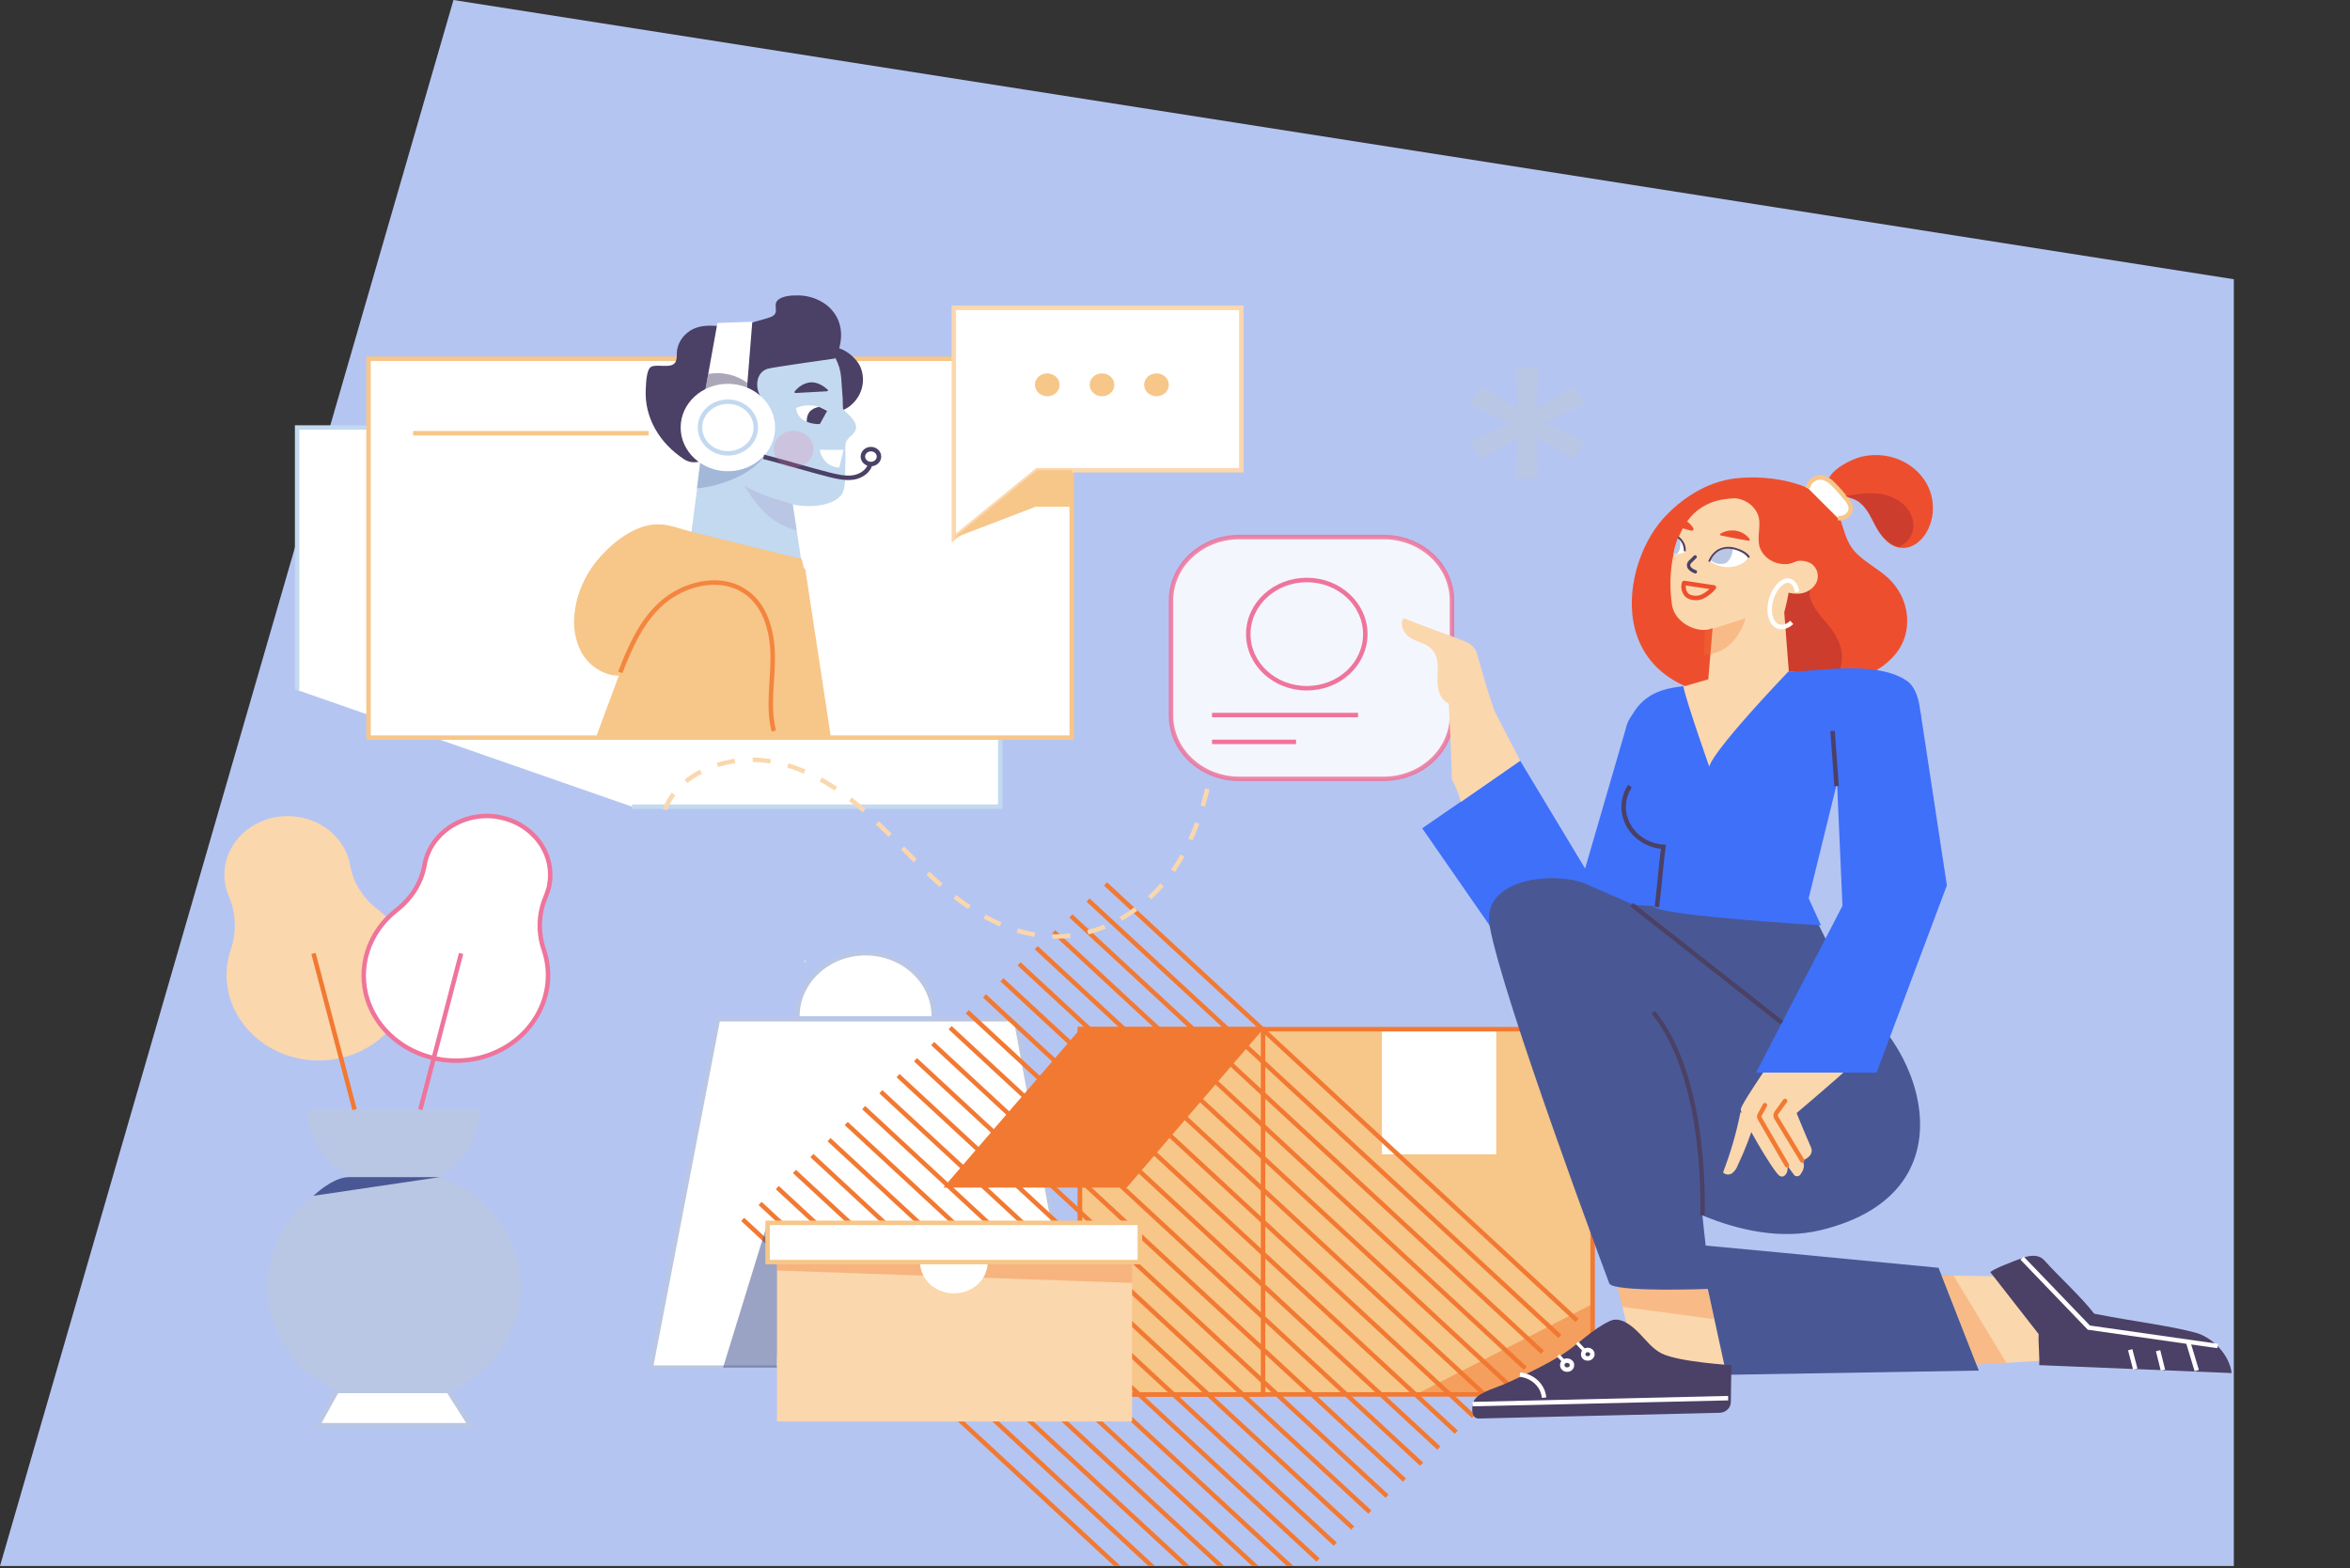 <svg width="526" height="351" viewBox="0 0 526 351" fill="none" xmlns="http://www.w3.org/2000/svg">
<rect x="0" y="0" width="526" height="351" fill="#333333" stroke="none"/>
<path d="M101.5 0L500 62.5V350.5H0L101.5 0Z" fill="#B5C5F2"/>
<g clip-path="url(#clip0_221_109)">
<path d="M145.682 306.095L160.7 228.123H227.38L241.737 306.095H145.682Z" fill="white" stroke="#B9C6E4" stroke-miterlimit="10"/>
<path d="M178.481 227.456C178.481 219.675 185.33 213.34 193.74 213.34C202.15 213.34 208.998 219.675 208.998 227.456" fill="white"/>
<path d="M178.481 227.456C178.481 219.675 185.33 213.34 193.74 213.34C202.15 213.34 208.998 219.675 208.998 227.456" stroke="#B9C6E4" stroke-miterlimit="10"/>
<path d="M318.33 185.386L340.256 170.269L354.794 194.389L363.865 163.211C364.346 160.766 366.028 158.709 368.43 157.542L385.731 154.93L376.901 223.177L358.519 226.678L335.991 210.839L318.33 185.386Z" fill="#3F70F9"/>
<path d="M339.415 107.08L339.836 97.854L331.486 102.8L328.963 98.855L337.794 94.686L328.963 90.463L331.426 86.517L339.776 91.519L339.415 82.293H344.281L343.861 91.519L352.211 86.517L354.674 90.463L345.783 94.631L354.674 98.799L352.211 102.745L343.861 97.854L344.281 107.08H339.415Z" fill="#B9C6E4"/>
<path d="M422.315 306.54C422.315 306.54 457.938 304.539 459.019 304.428C459.56 304.372 458.478 299.426 460.761 297.426L456.916 285.81C456.916 285.81 426.7 285.366 426.22 285.31C425.499 285.143 420.873 306.262 422.315 306.54Z" fill="#FBD7AD"/>
<path d="M356.476 230.346H241.737V312.097H356.476V230.346Z" fill="#F7C689" stroke="#F27932" stroke-miterlimit="10"/>
<path d="M334.91 230.902H309.319V258.356H334.91V230.902Z" fill="white"/>
<path d="M282.707 230.346H241.737V312.097H282.707V230.346Z" fill="#F7C689" stroke="#F27932" stroke-miterlimit="10"/>
<path d="M352.992 295.536L247.444 197.834" stroke="#F27932" stroke-miterlimit="10"/>
<path d="M349.147 299.093L243.54 201.447" stroke="#F27932" stroke-miterlimit="10"/>
<path d="M345.242 302.65L239.695 205.004" stroke="#F27932" stroke-miterlimit="10"/>
<path d="M341.398 306.262L235.851 208.56" stroke="#F27932" stroke-miterlimit="10"/>
<path d="M337.553 309.819L231.946 212.117" stroke="#F27932" stroke-miterlimit="10"/>
<path d="M333.648 313.376L228.101 215.73" stroke="#F27932" stroke-miterlimit="10"/>
<path d="M329.804 316.988L224.257 219.286" stroke="#F27932" stroke-miterlimit="10"/>
<path d="M325.959 320.545L220.352 222.899" stroke="#F27932" stroke-miterlimit="10"/>
<path d="M322.054 324.102L216.507 226.456" stroke="#F27932" stroke-miterlimit="10"/>
<path d="M318.209 327.714L212.662 230.013" stroke="#F27932" stroke-miterlimit="10"/>
<path d="M314.365 331.271L208.758 233.569" stroke="#F27932" stroke-miterlimit="10"/>
<path d="M310.46 334.883L204.913 237.182" stroke="#F27932" stroke-miterlimit="10"/>
<path d="M306.616 338.44L201.009 240.739" stroke="#F27932" stroke-miterlimit="10"/>
<path d="M302.771 341.997L197.164 244.351" stroke="#F27932" stroke-miterlimit="10"/>
<path d="M298.867 345.609L193.319 247.908" stroke="#F27932" stroke-miterlimit="10"/>
<path d="M295.022 349.166L189.415 251.465" stroke="#F27932" stroke-miterlimit="10"/>
<path d="M291.178 352.723L185.57 255.077" stroke="#F27932" stroke-miterlimit="10"/>
<path d="M287.273 356.335L181.726 258.634" stroke="#F27932" stroke-miterlimit="10"/>
<path d="M283.428 359.892L177.82 262.191" stroke="#F27932" stroke-miterlimit="10"/>
<path d="M279.583 363.449L173.976 265.803" stroke="#F27932" stroke-miterlimit="10"/>
<path d="M275.678 367.062L170.131 269.36" stroke="#F27932" stroke-miterlimit="10"/>
<path d="M271.834 370.618L166.227 272.917" stroke="#F27932" stroke-miterlimit="10"/>
<path d="M211.16 265.803H252.19L282.706 230.346H241.737L211.16 265.803Z" fill="#F27932"/>
<path opacity="0.5" d="M356.476 291.868L316.828 312.153H356.476V291.868Z" fill="#F27932"/>
<path d="M361.702 277.029C362.363 276.807 433.909 283.754 433.909 283.754L442.92 306.762L365.967 308.04" fill="#495894"/>
<path d="M358.519 273.528C358.519 273.528 364.826 299.537 365.127 300.482C365.307 300.982 367.71 305.984 369.992 307.763L386.512 308.04C386.512 308.04 379.424 275.64 379.424 275.14C379.424 274.473 358.579 272.139 358.519 273.528Z" fill="#FBD7AD"/>
<path d="M387.533 305.54C387.533 305.54 387.473 308.485 387.473 309.485L387.413 313.82C387.413 315.098 386.272 316.21 384.83 316.21L331.005 317.488C329.023 317.544 329.383 314.209 330.104 313.209C331.365 311.43 335.33 310.486 337.313 309.541C341.518 307.596 345.723 305.651 349.627 303.205C353.412 300.816 356.295 297.537 360.38 295.647C362.783 294.536 365.426 296.87 366.988 298.481C368.55 300.093 369.872 301.872 371.914 302.927C375.879 304.873 387.533 305.54 387.533 305.54Z" fill="#4B4065"/>
<path d="M329.623 314.265L386.812 312.931" stroke="white" stroke-miterlimit="10"/>
<path d="M340.196 307.651C343.08 307.985 345.363 310.097 345.603 312.82" stroke="white" stroke-miterlimit="10"/>
<path d="M354.373 303.039C354.373 302.538 354.914 302.094 355.454 302.149C355.995 302.149 356.476 302.65 356.416 303.15C356.416 303.65 355.875 304.095 355.334 304.039C354.794 304.039 354.373 303.65 354.373 303.15V303.039Z" stroke="white" stroke-miterlimit="10"/>
<path d="M349.688 305.484C349.688 304.928 350.228 304.484 350.829 304.539C351.43 304.595 351.91 305.039 351.85 305.595C351.85 306.151 351.309 306.595 350.709 306.54C350.168 306.54 349.688 306.095 349.688 305.595V305.484Z" stroke="white" stroke-miterlimit="10"/>
<path d="M350.048 304.706L348.786 303.372" stroke="white" stroke-width="0.75" stroke-miterlimit="10"/>
<path d="M354.673 302.316L352.991 300.538" stroke="white" stroke-width="0.75" stroke-miterlimit="10"/>
<path d="M499.508 307.318L456.436 305.54C456.556 303.594 456.196 300.482 456.316 298.593L445.503 284.754C445.743 284.199 450.549 282.309 452.591 281.587C454.394 280.92 456.316 280.697 457.577 282.087C461.182 286.088 465.627 290.034 468.751 294.035C478.543 295.925 485.151 296.647 491.158 298.204C495.243 299.204 499.027 303.261 499.508 307.318Z" fill="#4B4065"/>
<path d="M407.657 154.763C415.767 152.651 425.859 149.206 426.82 140.314C427.241 136.312 425.739 132.311 422.675 129.421C420.032 126.92 416.308 125.364 414.325 122.363C413.124 120.529 412.643 118.306 411.922 116.25C408.799 108.08 396.424 106.135 388.314 107.08C381.886 107.858 376.119 111.748 372.154 116.194C362.062 127.587 358.338 157.375 394.561 156.319C398.947 156.208 403.392 155.875 407.657 154.763Z" fill="#ED4F2E"/>
<path d="M406.035 130.588C403.212 133.2 407.117 137.424 408.919 139.536C411.502 142.592 413.184 145.927 411.802 149.928C409.399 156.875 401.169 157.653 394.501 156.153C392.159 155.653 389.876 154.43 388.614 152.485C386.932 149.817 387.593 146.427 388.614 143.426C389.576 140.592 390.777 137.757 392.94 135.534C394.441 133.923 396.484 132.756 398.767 132.255C399.848 132.033 400.809 132.311 401.89 132.2C403.212 132.089 404.714 131.199 405.915 130.755" fill="#CC3D2E"/>
<path d="M384.169 112.137C387.113 111.081 390.957 112.137 392.159 115.027C393.661 118.639 389.876 122.474 392.099 125.975C393.12 127.587 395.102 128.587 397.145 128.476C397.505 128.476 397.565 127.92 397.145 127.92C395.222 128.032 393.42 127.087 392.519 125.531C391.498 123.697 392.219 121.585 392.699 119.751C393.12 118.028 393.42 116.194 392.579 114.527C391.918 113.249 390.717 112.248 389.335 111.748C387.653 111.137 385.731 111.081 384.049 111.692C383.628 111.748 383.809 112.304 384.169 112.137Z" fill="#ED4F2E"/>
<path d="M416.789 102.189C423.637 100.633 430.605 104.468 432.287 110.859C432.948 113.415 432.708 116.083 431.566 118.473C430.545 120.64 428.443 122.696 425.86 122.641C422.976 122.585 420.994 120.029 419.732 117.639C418.831 115.916 417.99 113.971 416.428 112.637C414.626 111.081 412.163 111.359 410.361 109.97C406.276 106.802 413.845 102.856 416.789 102.189Z" fill="#ED4F2E"/>
<path d="M404.654 109.247C404.835 107.747 406.276 106.691 407.838 106.857C407.898 106.857 408.018 106.857 408.078 106.913C409.04 107.246 409.821 107.747 410.421 108.469C411.442 109.469 412.344 110.525 413.245 111.637C413.785 112.193 414.146 112.915 414.266 113.638C414.326 114.916 413.185 115.972 411.803 115.972C411.683 115.972 411.503 115.972 411.382 115.972" fill="white"/>
<path d="M404.654 109.247C404.835 107.747 406.276 106.691 407.838 106.857C407.898 106.857 408.018 106.857 408.078 106.913C409.04 107.246 409.821 107.747 410.421 108.469C411.442 109.469 412.344 110.525 413.245 111.637C413.785 112.193 414.146 112.915 414.266 113.638C414.326 114.916 413.185 115.972 411.803 115.972C411.683 115.972 411.503 115.972 411.382 115.972" stroke="#F7C689" stroke-miterlimit="10"/>
<path d="M412.943 111.026C414.145 111.359 415.406 111.637 416.428 112.526C417.989 113.86 418.83 115.805 419.732 117.528C420.873 119.64 422.555 121.863 424.958 122.419C426.82 121.641 428.082 119.973 428.262 118.084C428.382 116.194 427.601 114.305 426.159 112.971C424.657 111.637 422.795 110.803 420.813 110.525C418.17 110.192 415.526 110.581 412.943 111.026Z" fill="#CC3D2E"/>
<path d="M385.191 111.859C382.067 112.471 379.364 114.193 377.682 116.639C375.94 119.028 375.038 121.918 374.438 124.753C373.777 128.31 373.717 131.922 374.258 135.479C374.978 139.703 380.445 141.981 383.328 140.592L382.367 152.04L374.678 154.263L382.728 173.715L399.127 167.046L404.474 150.651L400.389 150.262L399.368 137.035C399.308 137.035 408.258 107.969 385.191 111.859Z" fill="#FBD7AD"/>
<path d="M397.625 127.976C398.706 127.031 399.968 126.309 401.289 125.809C402.671 125.308 404.233 125.42 405.494 126.198C406.816 127.198 407.237 128.921 406.576 130.366C405.855 131.811 404.353 132.756 402.671 132.867C400.989 132.978 399.307 132.533 397.985 131.533" fill="#FBD7AD"/>
<path d="M382.607 125.531C383.148 123.864 384.65 122.974 386.452 122.696C388.374 122.474 390.237 123.197 391.378 124.642C390.717 126.031 388.915 126.809 387.233 126.92C385.551 127.031 383.929 126.531 382.607 125.531Z" fill="white"/>
<path d="M382.908 125.253C382.908 125.308 382.968 125.308 382.968 125.364C383.208 125.809 385.191 126.753 386.512 125.864C387.413 125.253 388.014 123.308 387.774 122.641C386.752 122.363 385.551 122.808 384.65 123.308C384.229 123.53 382.668 124.642 382.908 125.253Z" fill="#B9C6E4"/>
<path d="M382.847 125.586C383.208 124.586 383.928 123.752 384.95 123.197C385.731 122.808 386.692 122.696 387.533 122.863C388.374 122.974 389.155 123.252 389.876 123.641C390.416 123.919 390.897 124.308 391.197 124.753C391.317 124.975 391.738 124.753 391.618 124.53C391.017 123.586 389.755 123.03 388.674 122.696C387.232 122.196 385.61 122.307 384.349 123.085C383.448 123.697 382.787 124.53 382.427 125.475C382.306 125.753 382.727 125.864 382.847 125.586Z" fill="#4B4065"/>
<path d="M391.377 120.751C390.717 119.862 389.755 119.251 388.614 119.028C387.473 118.806 386.271 119.028 385.25 119.64C387.413 120.029 389.215 120.362 391.377 120.751Z" fill="#ED4F2E"/>
<path d="M385.19 119.862C385.07 119.806 384.95 119.695 385.01 119.584C385.01 119.529 385.07 119.473 385.13 119.417C386.151 118.806 387.473 118.584 388.675 118.806C389.876 119.028 390.897 119.695 391.618 120.64C391.678 120.751 391.678 120.862 391.558 120.974C391.498 121.029 391.438 121.029 391.378 121.029C390.296 120.862 389.275 120.64 388.314 120.473C387.353 120.307 386.272 120.029 385.19 119.862ZM388.675 119.306L388.494 119.251C387.653 119.084 386.752 119.195 385.911 119.529L388.254 119.973L390.657 120.418C390.236 119.862 389.516 119.473 388.675 119.306Z" fill="#ED4F2E"/>
<path d="M402.251 132.478C402.011 130.588 400.749 129.532 399.428 130.088C398.106 130.644 396.784 132.533 396.304 134.645C395.823 136.757 396.244 138.813 397.265 139.758C398.286 140.703 399.788 140.481 401.05 139.313" stroke="white" stroke-miterlimit="10"/>
<path d="M379.423 124.642L378.462 125.586C378.222 125.753 378.041 126.031 377.981 126.253C377.861 126.642 378.041 127.087 378.402 127.365C378.702 127.643 379.123 127.865 379.483 127.976" stroke="#4B4065" stroke-width="0.75" stroke-linecap="round" stroke-linejoin="round"/>
<path d="M376.96 130.477L383.628 131.477C382.908 132.366 382.006 133.089 380.925 133.589C379.904 133.978 378.763 133.923 377.861 133.422C376.96 132.867 376.6 131.422 376.96 130.477Z" stroke="#ED4F2E" stroke-linecap="round" stroke-linejoin="round"/>
<path d="M377.38 116.805C377.14 117.194 376.9 117.639 376.72 118.084L378.522 118.584C378.642 118.639 378.762 118.528 378.762 118.417C378.762 118.362 378.762 118.306 378.762 118.25C378.462 117.695 377.981 117.194 377.38 116.805Z" fill="#ED4F2E"/>
<path d="M378.462 118.751C377.801 118.584 377.2 118.417 376.66 118.25C376.6 118.25 376.54 118.195 376.479 118.139C376.479 118.084 376.479 118.028 376.479 117.973C376.66 117.583 376.9 117.139 377.14 116.694C377.2 116.639 377.2 116.583 377.321 116.583C377.381 116.583 377.441 116.583 377.501 116.639C378.101 117.028 378.642 117.583 379.003 118.195C379.123 118.417 379.063 118.639 378.822 118.751C378.702 118.806 378.582 118.806 378.462 118.751ZM377.08 117.917L378.582 118.306C378.282 117.861 377.921 117.472 377.501 117.139C377.321 117.417 377.2 117.639 377.08 117.917Z" fill="#ED4F2E"/>
<path d="M375.639 120.362C375.278 121.529 374.918 122.696 374.678 123.919V124.03C375.519 124.141 376.42 123.919 377.141 123.53C377.081 122.307 376.54 121.196 375.639 120.362Z" fill="white"/>
<path d="M375.339 123.975C375.759 123.53 376.059 122.974 376.059 122.363C376.18 121.752 376.12 121.085 375.819 120.529C375.759 120.529 375.639 120.418 375.579 120.418C375.098 121.585 374.738 122.807 374.558 124.03C374.858 124.086 375.098 124.03 375.339 123.975Z" fill="#B9C6E4"/>
<path d="M375.579 120.473C376.42 121.14 376.901 122.196 376.901 123.252C376.901 123.363 377.021 123.419 377.141 123.419C377.261 123.419 377.321 123.308 377.321 123.252C377.381 122.085 376.841 120.974 375.88 120.195C375.82 120.14 375.639 120.14 375.579 120.195C375.519 120.251 375.519 120.418 375.579 120.473Z" fill="#4B4065"/>
<path opacity="0.85" d="M277.421 120.196H309.68C318.15 120.196 324.998 126.531 324.998 134.367V160.154C324.998 167.99 318.15 174.326 309.68 174.326H277.421C268.951 174.326 262.103 167.99 262.103 160.154V134.367C262.103 126.531 268.951 120.196 277.421 120.196Z" fill="white" stroke="#EF749B" stroke-miterlimit="10"/>
<path d="M292.499 154.041C299.732 154.041 305.595 148.617 305.595 141.925C305.595 135.234 299.732 129.81 292.499 129.81C285.266 129.81 279.403 135.234 279.403 141.925C279.403 148.617 285.266 154.041 292.499 154.041Z" stroke="#EF749B" stroke-miterlimit="10"/>
<path d="M271.293 166.045H290.096" stroke="#EF749B" stroke-miterlimit="10"/>
<path d="M271.293 160.043H303.972" stroke="#EF749B" stroke-miterlimit="10"/>
<path d="M340.257 170.269L334.49 159.098C332.567 153.43 331.666 150.095 330.645 146.427C330.285 145.149 329.323 144.093 328.002 143.593C323.496 141.814 318.691 140.203 314.245 138.369C313.044 139.591 314.245 141.925 315.747 142.815C317.249 143.704 319.171 143.982 320.373 145.204C322.055 146.816 321.874 149.373 321.754 151.596C321.634 153.819 322.115 156.486 324.277 157.487C324.277 157.487 324.938 169.769 324.938 174.382C325.839 175.993 326.5 177.716 326.981 179.494" fill="#FBD7AD"/>
<path opacity="0.3" d="M381.647 141.259L390.717 138.369C390.717 138.369 388.855 146.26 381.406 146.594" fill="#F27932"/>
<path d="M66.507 154.43V95.687H223.896V180.55H141.477" fill="white"/>
<path d="M66.507 154.43V95.687H223.896V180.55H141.477" stroke="#C2D9F0" stroke-miterlimit="10"/>
<path d="M239.875 80.292H82.485V165.1H239.875V80.292Z" fill="white" stroke="#F7C689" stroke-miterlimit="10"/>
<path d="M192.539 82.015C193.92 85.183 192.959 88.795 190.136 90.963C188.634 92.074 186.591 92.63 184.849 91.907C183.107 91.185 182.266 89.296 181.906 87.517C181.365 84.85 181.245 79.737 184.309 78.125C187.372 76.513 191.337 79.514 192.539 82.015Z" fill="#4B4065"/>
<path d="M153.19 131.088L157.996 94.409L156.855 93.297C151.929 88.629 152.049 81.126 157.095 76.624C159.558 74.401 162.862 73.179 166.346 73.29L175.838 73.512C182.386 73.679 187.732 78.403 188.273 84.405C188.393 86.072 188.513 87.684 188.633 89.351C188.633 90.074 188.633 90.74 188.693 91.463C188.873 92.13 192.237 94.131 191.517 96.242C191.216 96.854 190.796 97.354 190.255 97.743C189.054 98.799 189.174 99.855 189.234 101.244C189.234 102.745 189.234 104.245 189.174 105.746C189.114 107.246 189.294 109.692 188.213 110.914C185.509 113.971 178.841 113.36 177.46 112.859L181.124 137.424C181.064 137.424 157.035 146.538 153.19 131.088Z" fill="#C2D9F0"/>
<path d="M178.061 87.684C179.983 85.183 182.746 85.016 185.089 87.295C182.746 87.462 180.403 87.573 178.061 87.684Z" fill="#4B4065"/>
<path d="M178.301 87.795C179.022 86.739 180.164 86.072 181.485 85.906C182.807 85.961 184.068 86.517 184.909 87.462L185.09 87.128C182.747 87.239 180.404 87.406 178.061 87.517C177.761 87.517 177.761 87.962 178.061 87.962C180.404 87.851 182.747 87.684 185.09 87.573C185.21 87.573 185.33 87.462 185.33 87.35C185.33 87.295 185.33 87.239 185.27 87.239C184.249 86.294 182.927 85.516 181.425 85.572C179.984 85.739 178.722 86.517 177.881 87.628C177.701 87.851 178.121 88.017 178.301 87.795Z" fill="#4B4065"/>
<path d="M183.587 94.909L185.149 91.908C183.107 90.574 180.463 90.351 178.181 91.296C178.481 94.131 181.184 94.909 183.587 94.909Z" fill="white"/>
<path d="M185.149 91.963C184.548 91.63 183.947 91.352 183.347 91.074C182.506 91.185 181.725 91.574 181.184 92.186C180.704 92.852 180.523 93.63 180.583 94.409C181.545 94.797 182.566 94.964 183.527 94.909L185.149 91.963Z" fill="#4B4065"/>
<path d="M153.131 102.8C147.604 99.188 144.18 93.408 144.541 87.073C144.601 86.017 144.661 82.904 145.622 82.182C146.583 81.459 149.106 82.237 150.428 81.682C151.869 81.07 151.329 79.459 151.569 78.236C151.929 76.291 153.251 74.568 155.173 73.623C157.336 72.623 159.739 72.845 162.022 73.123C164.064 73.29 166.107 73.012 168.029 72.29C168.81 72.012 171.994 71.234 172.775 70.844C174.637 69.9 172.775 68.232 174.216 67.065C175.238 66.287 176.86 66.121 178.061 66.121C180.584 66.009 183.047 66.787 184.969 68.232C190.436 72.623 187.612 79.125 186.892 80.237C186.892 80.237 172.534 82.237 171.693 82.571C169.23 83.46 169.05 86.517 170.071 88.462C170.492 89.24 171.093 89.907 171.513 90.629C172.054 91.352 172.294 92.186 172.174 93.075C171.813 95.075 169.411 94.297 167.909 94.964C166.227 95.742 164.725 96.743 163.463 97.965C161.962 99.355 160.64 100.966 158.898 102.189C157.336 103.412 154.993 104.023 153.131 102.8Z" fill="#4B4065"/>
<path opacity="0.26" d="M170.912 102.245C168.269 106.19 161 108.914 155.954 109.303L156.675 103.301C160.94 102.689 166.707 102.912 170.912 102.245Z" fill="#495894"/>
<path d="M156.795 93.297L160.579 72.29L168.389 72.012C168.389 72.012 166.767 92.575 166.707 92.297C166.647 92.019 156.795 93.297 156.795 93.297Z" fill="white"/>
<path opacity="0.46" d="M160.82 83.516C160.039 83.516 159.258 83.571 158.537 83.683L156.795 93.297C156.795 93.297 166.587 92.074 166.647 92.297C166.647 92.408 166.947 89.407 167.248 85.683C165.445 84.349 163.163 83.571 160.82 83.516Z" fill="#4B4065"/>
<path d="M178.301 118.695C172.775 117.306 169.411 113.415 166.647 108.747C169.951 110.692 173.676 111.748 177.4 112.86L178.301 118.695Z" fill="#B9C6E4"/>
<path d="M162.922 105.468C168.762 105.468 173.495 101.089 173.495 95.687C173.495 90.285 168.762 85.906 162.922 85.906C157.083 85.906 152.35 90.285 152.35 95.687C152.35 101.089 157.083 105.468 162.922 105.468Z" fill="white"/>
<path d="M162.922 101.467C166.373 101.467 169.17 98.879 169.17 95.687C169.17 92.495 166.373 89.907 162.922 89.907C159.472 89.907 156.675 92.495 156.675 95.687C156.675 98.879 159.472 101.467 162.922 101.467Z" fill="white" stroke="#C2D9F0" stroke-miterlimit="10"/>
<path d="M170.912 102.245C175.778 103.467 180.764 105.023 185.57 106.246C187.372 106.691 189.234 107.135 191.036 106.857C192.839 106.58 194.641 105.301 194.821 103.578" stroke="#4B4065" stroke-miterlimit="10"/>
<path d="M194.941 103.856C195.936 103.856 196.743 103.11 196.743 102.189C196.743 101.268 195.936 100.522 194.941 100.522C193.946 100.522 193.139 101.268 193.139 102.189C193.139 103.11 193.946 103.856 194.941 103.856Z" stroke="#4B4065" stroke-miterlimit="10"/>
<path opacity="0.21" d="M177.641 104.634C180.096 104.634 182.086 102.793 182.086 100.522C182.086 98.25 180.096 96.409 177.641 96.409C175.186 96.409 173.195 98.25 173.195 100.522C173.195 102.793 175.186 104.634 177.641 104.634Z" fill="#EF749B"/>
<path d="M277.841 68.899H213.504V103.301V105.246V120.418L232.126 105.246H277.841V68.899Z" fill="white" stroke="#FBD7AD" stroke-miterlimit="10"/>
<path d="M234.409 88.684C235.935 88.684 237.172 87.54 237.172 86.128C237.172 84.716 235.935 83.571 234.409 83.571C232.883 83.571 231.646 84.716 231.646 86.128C231.646 87.54 232.883 88.684 234.409 88.684Z" fill="#F7C689"/>
<path d="M246.664 88.684C248.19 88.684 249.427 87.54 249.427 86.128C249.427 84.716 248.19 83.571 246.664 83.571C245.138 83.571 243.9 84.716 243.9 86.128C243.9 87.54 245.138 88.684 246.664 88.684Z" fill="#F7C689"/>
<path d="M258.858 88.684C260.384 88.684 261.621 87.54 261.621 86.128C261.621 84.716 260.384 83.571 258.858 83.571C257.332 83.571 256.095 84.716 256.095 86.128C256.095 87.54 257.332 88.684 258.858 88.684Z" fill="#F7C689"/>
<path d="M452.592 281.587L467.55 297.148L496.385 301.26" stroke="white" stroke-miterlimit="10"/>
<path d="M484.129 306.651L483.048 302.316" stroke="white" stroke-miterlimit="10"/>
<path d="M477.942 306.429L476.801 302.094" stroke="white" stroke-miterlimit="10"/>
<path d="M489.717 300.204L491.699 306.762" stroke="white" stroke-miterlimit="10"/>
<path opacity="0.3" d="M437.274 285.532L449.108 305.039L442.44 305.428L434.57 285.31L437.274 285.532Z" fill="#F27932"/>
<path d="M406.096 205.059L418.771 230.346L363.925 215.618L365.246 202.503" fill="#495894"/>
<path opacity="0.3" d="M363.083 292.479L383.688 295.258L382.246 288.478L362.002 287.978L363.083 292.479Z" fill="#F27932"/>
<path d="M412.884 223.121C407.056 220.454 355.935 198.279 355.935 198.279C355.574 198.112 355.214 197.945 354.854 197.779L354.733 197.723C347.645 195 331.606 196.612 333.408 207.115C336.171 223.066 360.2 287.255 360.2 287.255C361.161 289.311 382.607 288.478 382.607 288.478C382.607 288.478 382.187 281.809 381.045 272.028C389.395 275.473 398.646 277.418 407.417 275.362C443.881 266.581 428.262 230.124 412.884 223.121Z" fill="#495894"/>
<path d="M426.64 152.263C419.311 147.427 404.473 150.706 400.328 150.262C381.766 169.824 382.607 171.658 382.607 171.658C382.607 171.658 377.441 157.042 376.78 153.596C370.292 154.263 363.444 156.486 362.843 170.825C362.723 174.604 362.843 190.221 372.335 189.498L370.112 203.003C372.875 205.059 407.597 207.115 407.597 207.115L404.834 201.058L411.021 175.882L430.124 166.045C429.944 161.933 430.425 154.708 426.64 152.263Z" fill="#3F70F9"/>
<path d="M399.667 232.791C399.667 232.791 389.695 246.907 389.635 248.297C389.575 249.686 397.024 262.469 398.346 263.191C399.667 263.913 400.508 261.746 399.968 260.801L401.529 262.913C401.77 263.302 402.31 263.358 402.731 263.135C402.791 263.08 402.851 263.024 402.911 262.969C403.512 262.191 404.173 261.024 403.452 259.745C403.452 259.745 406.275 258.801 405.314 256.689C404.353 254.577 402.13 249.13 402.13 249.13C402.13 249.13 412.342 240.461 413.604 239.127C414.865 237.793 414.205 233.569 414.205 233.569" fill="#FBD7AD"/>
<path d="M399.968 260.801L393.901 250.353C393.721 250.075 393.721 249.742 393.901 249.464L395.042 247.352" stroke="#F27932" stroke-linecap="round" stroke-linejoin="round"/>
<path d="M403.392 259.745L397.565 250.131C397.385 249.797 397.385 249.408 397.625 249.075L399.547 246.407" stroke="#F27932" stroke-linecap="round" stroke-linejoin="round"/>
<path d="M389.576 248.908C388.675 253.521 387.353 258.022 385.671 262.413C386.212 262.969 387.053 263.024 387.713 262.58C388.254 262.135 388.674 261.579 388.915 260.912C390.477 257.633 391.798 254.243 392.819 250.853" fill="#FBD7AD"/>
<path d="M412.403 202.725L393.06 240.072H420.032L435.771 198.168L429.824 159.098L410.721 164.767L412.403 202.725Z" fill="#3F70F9"/>
<path d="M213.504 120.418L231.826 113.415H239.876V105.246H232.126L213.504 120.418Z" fill="#F7C689"/>
<path d="M381.045 272.028C381.045 272.028 382.427 241.628 370.052 226.567" stroke="#4B4065" stroke-miterlimit="10"/>
<path d="M365.246 202.503L398.827 228.901" stroke="#4B4065" stroke-miterlimit="10"/>
<path d="M364.826 175.938C362.062 180.161 363.504 185.719 368.07 188.275C369.331 188.998 370.833 189.442 372.335 189.554C371.734 193.666 371.434 198.89 370.833 203.003" stroke="#4B4065" stroke-miterlimit="10"/>
<path d="M411.082 175.938L410.181 163.6" stroke="#4B4065" stroke-miterlimit="10"/>
<path d="M92.458 96.965H145.202" stroke="#F7C689" stroke-miterlimit="10"/>
<path d="M185.991 165.1L180.224 127.254C180.224 127.254 150.728 120.473 150.007 121.251C149.286 122.029 133.367 165.1 133.367 165.1H185.991Z" fill="#F7C689"/>
<path d="M188.814 100.688H183.468C183.888 102.856 185.51 104.579 187.853 104.634L188.814 100.688Z" fill="white"/>
<path d="M179.442 125.086L165.325 121.64L154.993 119.084C152.77 118.528 150.067 117.472 147.784 117.361C142.798 117.083 137.872 120.807 134.808 124.141C131.204 127.92 129.042 132.644 128.561 137.646C128.261 140.536 128.801 143.482 130.183 146.094C131.625 148.65 134.328 150.706 137.392 151.151C141.476 151.707 145.441 149.373 147.784 146.26C150.127 143.148 151.088 139.369 151.929 135.645C152.169 134.423 152.47 133.2 153.311 132.2C155.413 129.699 159.979 131.422 162.742 131.533C168.269 131.811 175.357 132.7 180.704 130.866C180.584 130.81 179.863 126.531 179.442 125.086Z" fill="#F7C689"/>
<path opacity="0.85" d="M138.834 150.484C141.057 144.815 143.52 139.036 148.265 134.867C153.011 130.755 160.58 128.754 166.107 131.978C171.273 134.923 172.895 141.203 172.955 146.816C173.015 152.429 171.814 158.154 173.195 163.6" stroke="#F27932" stroke-miterlimit="10"/>
<path d="M180.223 215.452C180.403 215.452 180.524 215.341 180.524 215.174C180.524 215.007 180.403 214.896 180.223 214.896C180.043 214.896 179.923 215.007 179.923 215.174C179.923 215.341 180.043 215.452 180.223 215.452Z" fill="#C2D9F0"/>
<path d="M148.806 181.217C151.809 173.381 161.721 169.269 170.612 170.158C179.503 171.047 187.372 176.049 193.8 181.773C200.228 187.497 205.754 194.166 212.422 199.668C219.09 205.17 227.44 209.616 236.391 209.616C245.823 209.616 254.713 204.559 260.48 197.612C266.247 190.665 269.191 182.107 270.873 173.548" stroke="#FBD7AD" stroke-miterlimit="10" stroke-dasharray="4 4"/>
<path d="M78.401 193.833C78.221 192.666 77.86 191.499 77.32 190.387C74.076 183.774 65.726 180.828 58.577 183.829C52.15 186.497 48.846 193.11 50.768 199.335C50.888 199.779 51.068 200.224 51.248 200.669C52.87 204.503 52.99 208.727 51.609 212.673C48.305 222.732 54.432 233.403 65.305 236.515C76.178 239.627 87.712 233.903 91.076 223.844C92.218 220.342 92.278 216.563 91.197 213.006C90.055 209.338 87.772 206.059 84.649 203.614C81.345 201.169 79.122 197.668 78.401 193.833Z" fill="#FBD7AD"/>
<path d="M107.476 248.352C107.296 258.189 98.525 266.081 87.832 265.914C77.44 265.692 69.03 257.967 68.85 248.352H107.476Z" fill="#B9C6E4"/>
<path d="M116.517 288.798C117.038 274.319 104.774 262.191 89.124 261.709C73.474 261.227 60.364 272.573 59.843 287.052C59.322 301.53 71.586 313.658 87.237 314.141C102.887 314.623 115.996 303.276 116.517 288.798Z" fill="#B9C6E4"/>
<path d="M70.171 213.396L79.362 248.352" stroke="#F27932" stroke-miterlimit="10"/>
<path d="M94.981 193.833C96.122 186.664 103.331 181.717 111.02 182.773C111.14 182.773 111.2 182.773 111.321 182.829C119.01 184.052 124.236 190.776 122.975 197.945C122.915 198.446 122.794 198.89 122.614 199.39C122.494 199.835 122.314 200.28 122.134 200.724C120.512 204.559 120.391 208.783 121.773 212.729C125.077 222.788 118.95 233.458 108.077 236.57C97.204 239.627 85.67 233.958 82.306 223.899C79.903 216.619 82.426 208.671 88.733 203.725C92.037 201.169 94.26 197.668 94.981 193.833Z" fill="white" stroke="#EF749B" stroke-miterlimit="10"/>
<path d="M103.21 213.396L94.079 248.352" stroke="#EF749B" stroke-miterlimit="10"/>
<path d="M105.253 318.989H71.132L75.397 311.319H100.387L105.253 318.989Z" fill="white" stroke="#B9C6E4" stroke-miterlimit="10"/>
<path d="M77.92 263.469C78.701 263.469 98.405 263.469 98.405 263.469L70.171 267.637C70.171 267.637 74.316 263.58 77.92 263.469Z" fill="#495894"/>
<path opacity="0.55" d="M171.814 273.695L161.842 306.095H173.916L174.637 273.695H171.814Z" fill="#495894"/>
<path d="M253.392 275.695H173.916V318.155H253.392V275.695Z" fill="#FBD7AD"/>
<path opacity="0.37" d="M173.916 284.365L253.392 287.144V282.476H173.916V284.365Z" fill="#F27932"/>
<path d="M221.073 282.476C221.073 286.366 217.709 289.478 213.504 289.478C209.359 289.478 205.935 286.366 205.935 282.476" fill="white"/>
<path d="M255.134 273.695H171.813V282.476H255.134V273.695Z" fill="white" stroke="#F7C689" stroke-miterlimit="10"/>
<path d="M405.014 119.862C405.194 122.752 403.993 125.086 401.049 126.031C400.689 126.142 400.268 126.253 399.908 126.253C397.144 126.42 394.621 124.808 393.84 122.363C393.179 120.029 394.321 117.472 393.48 115.194C392.759 113.415 391.137 112.081 389.155 111.637C387.172 111.248 385.07 111.47 383.268 112.304C386.091 110.47 389.515 109.525 392.939 109.581C394.922 109.581 396.904 110.081 398.586 111.026C402.971 113.582 404.834 116.639 405.014 119.862Z" fill="#ED4F2E"/>
</g>
<defs>
<clipPath id="clip0_221_109">
<rect width="498" height="311" fill="white" transform="translate(28 39.5)"/>
</clipPath>
</defs>
</svg>

